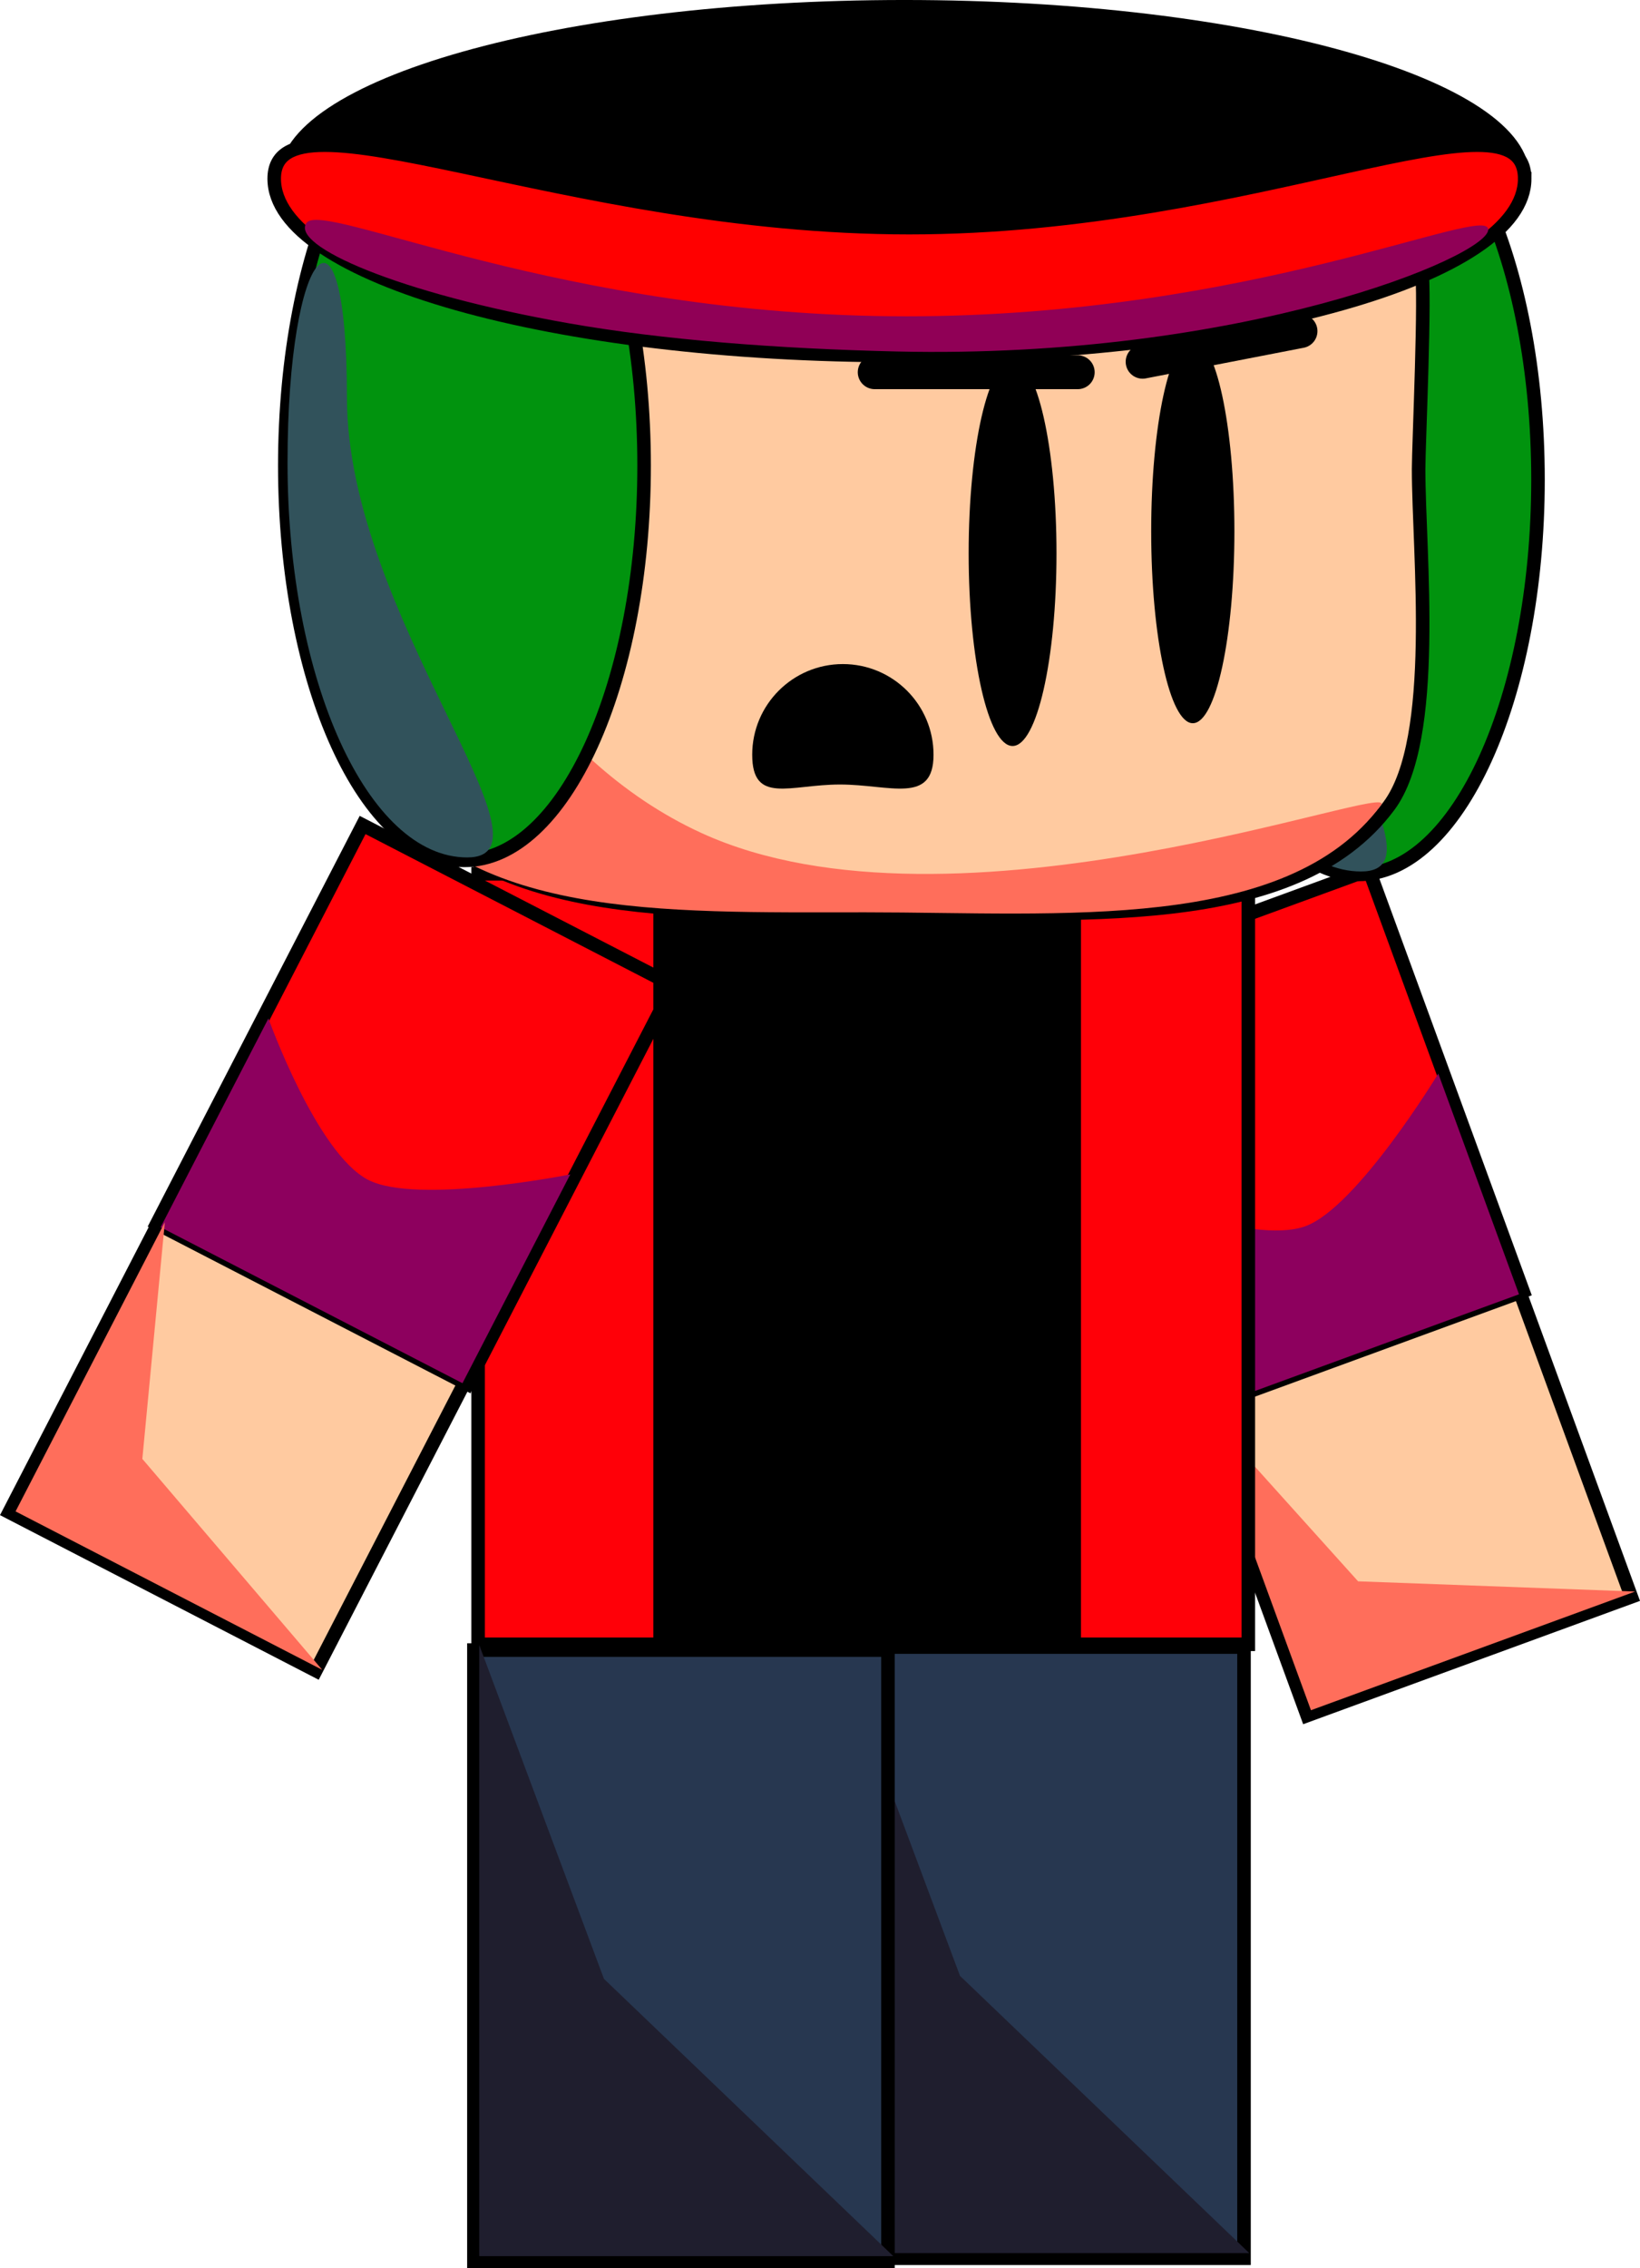 <svg version="1.1" xmlns="http://www.w3.org/2000/svg" xmlns:xlink="http://www.w3.org/1999/xlink" width="242.315" height="334.983" viewBox="0,0,242.315,334.983"><g transform="translate(-193.818,-10.597)"><g data-paper-data="{&quot;isPaintingLayer&quot;:true}" fill-rule="nonzero" stroke-linejoin="miter" stroke-miterlimit="10" stroke-dasharray="" stroke-dashoffset="0" style="mix-blend-mode: normal"><g data-paper-data="{&quot;index&quot;:null}" stroke="#000000" stroke-linecap="butt"><path d="M386.96,263.975l-16.518,-45.133l47.891,-17.527l16.518,45.133z" fill="#ffcaa0" stroke-width="2"/><g><path d="M370.347,219.068l-22.776,-62.233l48.515,-17.755l22.776,62.233z" fill="#ff0008" stroke-width="2"/><path d="M371.119,219.012l-11.929,-32.596c0,0 19.468,8.229 27.522,5.281c7.637,-2.795 19.617,-22.533 19.617,-22.533l11.929,32.596c0,0 -15.504,5.674 -23.319,8.534c-7.898,2.89 -23.82,8.718 -23.82,8.718z" fill="#8d005e" stroke-width="0"/></g><path d="M387.515,263.192l-16.518,-45.133l23.481,26.094l40.927,1.512z" fill="#ff6e5b" stroke-width="0"/></g><g data-paper-data="{&quot;index&quot;:null}" stroke="#000000" stroke-linecap="butt"><path d="M421.063,81.434c0,32.205 -11.884,58.313 -26.544,58.313c-14.66,0 -26.544,-26.108 -26.544,-58.313c0,-32.205 11.884,-58.313 26.544,-58.313c14.66,0 26.544,26.108 26.544,58.313z" fill="#01930e" stroke-width="2"/><path d="M377.155,71.385c0,32.205 32.425,67.927 17.766,67.927c-14.66,0 -26.544,-26.108 -26.544,-58.313c0,-32.205 8.778,-41.82 8.778,-9.614z" fill="#31525b" stroke-width="0"/></g><g data-paper-data="{&quot;index&quot;:null}" stroke="#000000" stroke-linecap="butt"><path d="M316.445,344.136v-90.271h61.179v90.271z" fill="#273750" stroke-width="2"/><path d="M317.233,343.379v-90.271l18.427,49.316l42.752,40.955z" fill="#1f1e2e" stroke-width="0"/></g><path d="M264.461,253.453v-113.801h113.801v113.801z" data-paper-data="{&quot;index&quot;:null}" fill="#ff0008" stroke="#000000" stroke-width="2" stroke-linecap="butt"/><g data-paper-data="{&quot;index&quot;:null}" stroke="#000000" stroke-linecap="butt"><path d="M263.839,344.58v-90.271h61.179v90.271z" fill="#273750" stroke-width="2"/><path d="M264.627,343.823v-90.271l18.427,49.316l42.752,40.955z" fill="#1f1e2e" stroke-width="0"/></g><g data-paper-data="{&quot;index&quot;:null}" stroke="#000000" stroke-linecap="butt"><path d="M195.166,233.947l22.053,-42.702l45.312,23.4l-22.053,42.702z" fill="#ffcaa0" stroke-width="2"/><g><path d="M216.987,191.328l30.408,-58.882l45.902,23.705l-30.408,58.882z" fill="#ff0008" stroke-width="2"/><path d="M217.55,191.858l15.927,-30.84c0,0 7.115,19.902 14.735,23.837c7.225,3.731 29.865,-0.804 29.865,-0.804l-15.927,30.84c0,0 -14.669,-7.576 -22.063,-11.394c-7.472,-3.859 -22.537,-11.639 -22.537,-11.639z" fill="#8d005e" stroke-width="0"/></g><path d="M196.118,233.826l22.053,-42.702l-3.322,34.946l26.581,31.157z" fill="#ff6e5b" stroke-width="0"/></g><g data-paper-data="{&quot;index&quot;:null}" fill="#000000" stroke="#000000" stroke-linecap="butt"><path d="M291.354,252.984v-111.683h61.179v111.683z" stroke-width="2"/><path d="M292.141,252.048v-111.683l18.427,61.013l42.752,50.67z" stroke-width="0"/></g><g data-paper-data="{&quot;index&quot;:null}" stroke="#000000" stroke-linecap="butt"><path d="M243.634,79.865c0,-1.376 0.887,-27.38 0.989,-28.735c2.581,-34.249 36.46,-36.735 78.905,-36.735c39.87,0 74.31,4.542 80.313,35.833c0.64,3.339 -0.419,26.152 -0.419,29.638c0,12.461 2.99,39.85 -4.385,49.765c-14.024,18.856 -46.591,15.706 -75.509,15.706c-30.575,0 -59.088,0.981 -72.518,-19.693c-5.951,-9.161 -7.375,-34.675 -7.375,-45.778z" fill="#ffcaa0" stroke-width="2"/><path d="M241.801,79.875c0,-1.376 0.887,-27.38 0.989,-28.735c1.467,-19.459 6.864,60.556 54.65,82.481c37.449,17.182 103.381,-8.076 100.416,-4.09c-14.024,18.856 -47.244,15.815 -76.162,15.815c-30.575,0 -59.088,0.981 -72.518,-19.693c-5.951,-9.161 -7.375,-34.675 -7.375,-45.778z" fill="#ff6e5b" stroke-width="0"/></g><g data-paper-data="{&quot;index&quot;:null}" stroke="#000000" stroke-linecap="butt"><path d="M288.987,79.36c0,32.205 -11.884,58.313 -26.544,58.313c-14.66,0 -26.544,-26.108 -26.544,-58.313c0,-32.205 11.884,-58.313 26.544,-58.313c14.66,0 26.544,26.108 26.544,58.313z" fill="#01930e" stroke-width="2"/><path d="M245.079,69.311c0,32.205 32.425,67.927 17.766,67.927c-14.66,0 -26.544,-26.108 -26.544,-58.313c0,-32.205 8.778,-41.82 8.778,-9.614z" fill="#31525b" stroke-width="0"/></g><g data-paper-data="{&quot;index&quot;:null}" stroke-linecap="butt"><path d="M419.825,36.711c0,14.423 -41.36,26.115 -92.381,26.115c-51.021,0 -92.381,-11.692 -92.381,-26.115c0,-14.423 41.36,-26.115 92.381,-26.115c51.021,0 92.381,11.692 92.381,26.115z" fill="#000000" stroke="none" stroke-width="NaN"/><path d="M419.095,36.993c0,14.423 -41.36,26.115 -92.381,26.115c-51.021,0 -92.381,-11.692 -92.381,-26.115c0,-14.423 42.793,7.226 93.813,7.226c51.021,0 90.948,-21.649 90.948,-7.226z" fill="#ff0000" stroke="#000000" stroke-width="2"/><path d="M413.709,44.503c0,3.969 -36.346,19.178 -87.367,18.008c-17.854,-0.409 -34.697,-1.742 -48.429,-4.154c-25.495,-4.478 -41.147,-11.487 -38.819,-14.827c2.404,-3.449 37.66,13.784 88.681,13.784c51.021,0 85.934,-16.779 85.934,-12.81z" fill="#900056" stroke="#000000" stroke-width="0"/></g><path d="M349.918,92.318c0,15.718 -2.905,28.459 -6.489,28.459c-3.584,0 -6.489,-12.742 -6.489,-28.459c0,-15.718 2.905,-28.459 6.489,-28.459c3.584,0 6.489,12.742 6.489,28.459z" data-paper-data="{&quot;index&quot;:null}" fill="#000000" stroke="none" stroke-width="0" stroke-linecap="butt"/><path d="M376.204,89.068c0,15.655 -2.752,28.345 -6.147,28.345c-3.395,0 -6.147,-12.691 -6.147,-28.345c0,-15.655 2.752,-28.345 6.147,-28.345c3.395,0 6.147,12.691 6.147,28.345z" data-paper-data="{&quot;index&quot;:null}" fill="#000000" stroke="none" stroke-width="0" stroke-linecap="butt"/><path d="M353.057,65.576h-30" fill="none" stroke="#000000" stroke-width="5" stroke-linecap="round"/><path d="M385.974,59.505l-23.333,4.524" fill="none" stroke="#000000" stroke-width="5" stroke-linecap="round"/><path d="M304.959,122.074c0,-7.398 5.997,-13.395 13.395,-13.395c7.398,0 13.395,5.997 13.395,13.395c0,7.398 -6.426,4.393 -13.823,4.393c-7.398,0 -12.966,3.004 -12.966,-4.393z" fill="#000000" stroke="none" stroke-width="0" stroke-linecap="butt"/></g></g></svg>